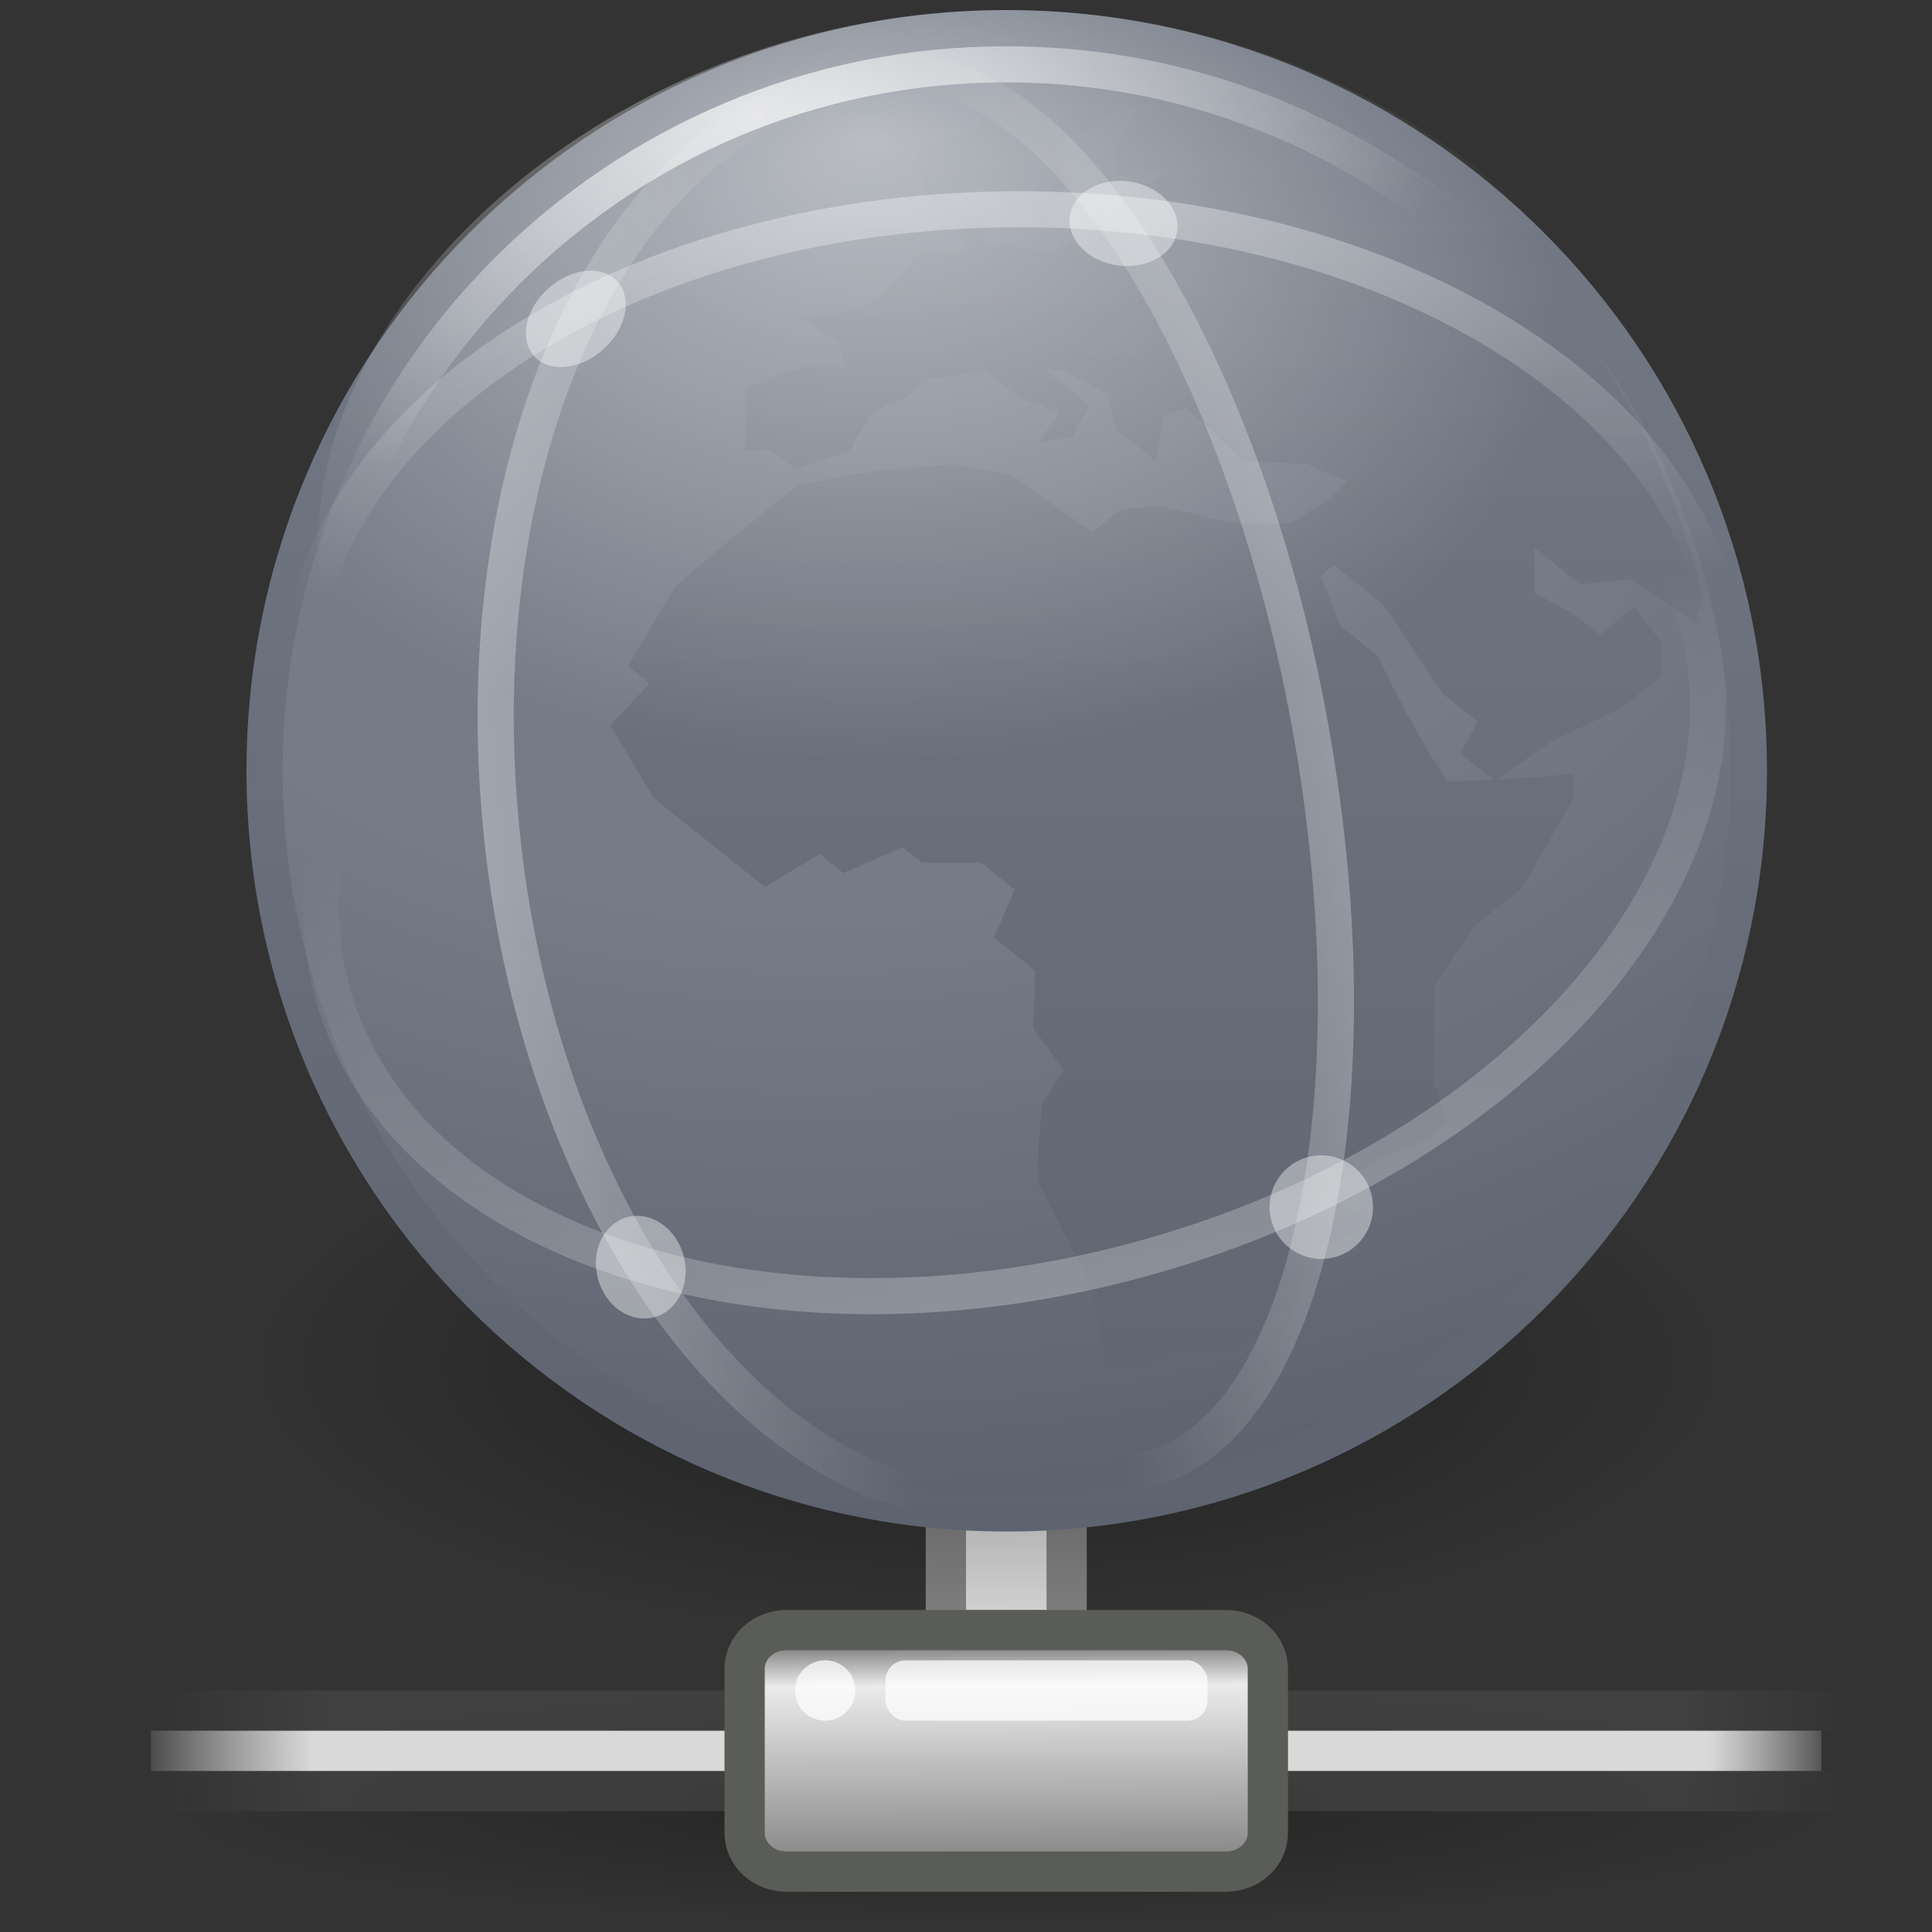 <?xml version="1.0" encoding="UTF-8" standalone="no"?>
<!-- Created with Inkscape (http://www.inkscape.org/) -->
<svg id="svg3389" xmlns="http://www.w3.org/2000/svg" height="48" width="48" version="1.0" xmlns:xlink="http://www.w3.org/1999/xlink">
 <rect width="100%" height="100%" fill="#333333" stroke="none"/>
 <defs id="defs3391">
  <radialGradient id="radialGradient2616" gradientUnits="userSpaceOnUse" cy="4.625" cx="62.625" gradientTransform="matrix(1.734 0 0 .648 -84.047 30.875)" r="10.625">
   <stop id="stop8840" offset="0"/>
   <stop id="stop8842" style="stop-opacity:0" offset="1"/>
  </radialGradient>
  <linearGradient id="linearGradient2613" y2="8" xlink:href="#linearGradient2532" gradientUnits="userSpaceOnUse" x2="32.749" gradientTransform="matrix(.9 0 0 .9 -1.1 -6.95)" y1="50.016" x1="32.749"/>
  <radialGradient id="radialGradient2611" gradientUnits="userSpaceOnUse" cy="12.61" cx="20.039" gradientTransform="matrix(1.757 -.045 .033 1.279 -14.968 -6.868)" r="22.464">
   <stop id="stop2541" style="stop-color:#757C88" offset="0"/>
   <stop id="stop2543" style="stop-color:#757C88" offset=".5"/>
   <stop id="stop2545" style="stop-color:#5D636F" offset="1"/>
  </radialGradient>
  <linearGradient id="linearGradient2532">
   <stop id="stop2534" style="stop-color:#5D636F" offset="0"/>
   <stop id="stop2536" style="stop-color:#757C88" offset="1"/>
  </linearGradient>
  <linearGradient id="linearGradient2608" y2=".431" xlink:href="#linearGradient2532" gradientUnits="userSpaceOnUse" x2="28.011" y1="38.601" x1="28.011"/>
  <radialGradient id="radialGradient2605" xlink:href="#linearGradient3156" gradientUnits="userSpaceOnUse" cy="10.875" cx="22.125" gradientTransform="matrix(.909 -.101 .051 .46 -1.854 .064)" r="20"/>
  <radialGradient id="radialGradient2602" fy="4.761" xlink:href="#linearGradient3156" gradientUnits="userSpaceOnUse" cy="11.223" cx="22.945" gradientTransform="matrix(1.221 .009 -.006 .755 -6.387 -.375)" r="14"/>
  <linearGradient id="linearGradient2599" y2="20.664" xlink:href="#linearGradient3156" gradientUnits="userSpaceOnUse" x2="28.29" gradientTransform="matrix(.969 -.262 .176 .643 -6.665 11.932)" y1="61.853" x1="24.335"/>
  <linearGradient id="linearGradient2596" y2="20.664" xlink:href="#linearGradient3156" gradientUnits="userSpaceOnUse" x2="28.29" gradientTransform="matrix(1.012 -.006 .001 .669 -3.699 .86)" y1="-.815" x1="27.889"/>
  <linearGradient id="linearGradient2593" y2="20.664" xlink:href="#linearGradient3156" gradientUnits="userSpaceOnUse" x2="28.29" gradientTransform="matrix(-.089 -1.008 .625 -.036 10.757 49.278)" y1="-2.31" x1="28.221"/>
  <linearGradient id="linearGradient3156">
   <stop id="stop3158" style="stop-color:#fff" offset="0"/>
   <stop id="stop3160" style="stop-color:#fff;stop-opacity:0" offset="1"/>
  </linearGradient>
  <linearGradient id="linearGradient2590" y2="24.654" xlink:href="#linearGradient3156" gradientUnits="userSpaceOnUse" x2="29.725" gradientTransform="matrix(-.144 -.993 .437 .015 18.642 47.13)" y1="55.647" x1="30.502"/>
  <radialGradient id="radialGradient2583" gradientUnits="userSpaceOnUse" cy="394.78" cx="1120.4" gradientTransform="matrix(1.018 0 0 .145 -1115.7 -12.423)" r="20.625">
   <stop id="stop10999" offset="0"/>
   <stop id="stop11001" style="stop-opacity:0" offset="1"/>
  </radialGradient>
  <linearGradient id="linearGradient9220" y2="117.83" gradientUnits="userSpaceOnUse" x2="15.343" gradientTransform="matrix(3.112 0 0 .091 28.949 19.75)" y1="117.83" x1="1.642">
   <stop id="stop179-9" style="stop-color:#fff;stop-opacity:0" offset="0"/>
   <stop id="stop180-2" style="stop-color:#d9d9d9" offset=".108"/>
   <stop id="stop181-7" style="stop-color:#d9d9d9" offset=".921"/>
   <stop id="stop182-0" style="stop-color:#fff;stop-opacity:0" offset="1"/>
  </linearGradient>
  <linearGradient id="linearGradient9218" y2="372.58" xlink:href="#linearGradient272-6" gradientUnits="userSpaceOnUse" x2="5.086" gradientTransform="matrix(9.389 0 0 .224 29.13 -45.865)" y1="372.58" x1=".612"/>
  <linearGradient id="linearGradient272-6">
   <stop id="stop273-1" style="stop-color:#474747;stop-opacity:0" offset="0"/>
   <stop id="stop275-8" style="stop-color:#474747" offset=".1"/>
   <stop id="stop276-3" style="stop-color:#474747" offset="0.9"/>
   <stop id="stop274-5" style="stop-color:#474747;stop-opacity:0" offset="1"/>
  </linearGradient>
  <linearGradient id="linearGradient9216" y2="372.58" xlink:href="#linearGradient272-6" gradientUnits="userSpaceOnUse" x2="5.086" gradientTransform="matrix(9.389 0 0 .224 29.13 -51.785)" y1="372.58" x1=".612"/>
  <linearGradient id="linearGradient2575" y2="46.038" gradientUnits="userSpaceOnUse" x2="23.144" gradientTransform="matrix(.731 0 0 0.697 7.868 14.121)" y1="38.297" x1="23.1">
   <stop id="stop9349" style="stop-color:#7a7a7a" offset="0"/>
   <stop id="stop9351" style="stop-color:#ebebeb" offset=".198"/>
   <stop id="stop9353" style="stop-color:#b9b9b9" offset=".599"/>
   <stop id="stop9355" style="stop-color:#878787" offset="1"/>
  </linearGradient>
 </defs>
 <g id="layer1">
  <rect id="rect8955" style="stroke:#828282;fill:#d9d9d9" height="5" width="3" y="35.5" x="23.5"/>
  <path id="path8836" style="opacity:.4;fill-rule:evenodd;fill:url(#radialGradient2616)" d="m42.939 33.87c0 3.8-8.247 6.88-18.42 6.88-10.172 0-18.419-3.08-18.419-6.88s8.247-6.88 18.419-6.88c10.173 0 18.42 3.08 18.42 6.88z"/>
  <path id="path1307" style="stroke-linejoin:round;stroke:url(#linearGradient2613);stroke-linecap:round;stroke-width:.898;fill:url(#radialGradient2611)" d="m43.451 19.15c0 10.185-8.261 18.451-18.439 18.451s-18.439-8.266-18.439-18.451c0-10.185 8.261-18.451 18.439-18.451 10.178 0 18.439 8.266 18.439 18.451z"/>
  <path id="path6628" style="fill:url(#linearGradient2608)" d="m42.297 14.864l-0.168 0.648c-0.498-0.413-1.056-0.761-1.624-1.124l-1.245 0.129-1.138-0.907v1.122l0.975 0.52 0.649 0.519 0.867-0.692c0.218 0.288 0.433 0.577 0.65 0.865v0.864l-0.976 0.778-1.787 0.865-1.353 0.952-0.867-0.694 0.434-0.778-0.866-0.691-1.462-2.204-1.246-0.993-0.326 0.258 0.489 1.254 0.92 0.735c0.525 1.069 1.044 2.091 1.734 3.113 1.07 0 2.078-0.08 3.14-0.175v0.606l-1.299 2.247-1.192 0.951-0.975 1.471v2.419l0.326 0.953-0.541 0.431-1.193 0.519-1.246 0.734 1.03 0.821-1.408 0.866 0.271 0.561-2.113 1.686h-1.407l-1.191 0.52h-0.76v-0.692l-0.323-1.385c-0.419-0.868-0.855-1.73-1.299-2.592 0-0.636 0.053-1.266 0.107-1.902l0.543-0.864-0.759-1.039 0.055-1.426-1.03-0.821 0.515-1.188-0.838-0.671h-1.464l-0.487-0.388-1.462 0.649-0.595-0.477-1.355 0.821c-0.92-0.735-1.841-1.469-2.761-2.204l-1.083-1.816 0.975-1.037-0.541-0.431 1.19-1.99c0.977-0.858 1.999-1.681 3.032-2.507l1.842-0.345 2.057-0.173 1.408 0.26 2.004 1.425 0.704-0.561 0.974-0.087 1.841 0.432h1.409l0.975-0.605 0.433-0.432-0.976-0.432-1.625-0.086c-0.451-0.441-0.87-0.905-1.406-1.297l-0.543 0.172-0.216 1.125-0.975-0.778-0.215-0.866-1.083-0.603h-0.435l1.084 0.864-0.434 0.778-0.865 0.172 0.541-0.778-0.977-0.344-0.864-0.692-1.626 0.259-0.216 0.345-0.975 0.433-0.541 0.952-1.353 0.475-0.596-0.475h-0.649v-1.557l1.408-0.519h1.083l-0.219-0.604-0.864-0.605 1.461-0.216 0.812-0.647 0.649-0.779h1.193l-0.326-0.604 0.759-0.346v0.692l1.624 0.259 1.624-0.95 0.109-0.433 1.406-0.691c-0.509 0.045-1.018 0.077-1.516 0.173v-0.779l0.542-0.865h-0.542l-1.189 0.778-0.326 0.432 0.326 0.606-0.543 1.036-0.866-0.346-0.756-0.604-1.193 0.604-0.434-1.383 2.058-0.951v-0.519l1.3-0.605 2.058-0.346 1.408 0.346 1.95 0.864h-1.409l1.409 1.037 1.082-0.864s4.308 2.163 6.533 5.154c2.164 2.91 3.071 6.218 3.165 6.906z"/>
  <path id="path3164" style="opacity:.7;stroke-linejoin:round;stroke:url(#radialGradient2605);stroke-linecap:round;stroke-width:.897;fill:none" d="m42.552 19.15c0 9.688-7.864 17.552-17.552 17.552s-17.552-7.864-17.552-17.552c0-9.688 7.864-17.552 17.552-17.552 9.688 0 17.552 7.864 17.552 17.552z"/>
  <path id="path3154" style="opacity:.5;fill:url(#radialGradient2602)" d="m42.1 13.522c0 6.403-7.661 9.926-17.1 9.926s-17.1-3.523-17.1-9.926c0-6.403 7.661-13.272 17.1-13.272s17.1 6.869 17.1 13.272z"/>
  <path id="path2218" style="opacity:.5;stroke:url(#linearGradient2599);stroke-linecap:round;stroke-width:.896;fill:none" d="m42.152 15.462c1.698 6.214-4.513 13.305-13.875 15.838-9.361 2.534-18.327-0.449-20.025-6.662-1.699-6.214 4.513-13.305 13.874-15.838 9.361-2.534 18.327 0.449 20.026 6.662z"/>
  <path id="path2230" style="opacity:.5;stroke:url(#linearGradient2596);stroke-linecap:round;stroke-width:.897;fill:none" d="m42.89 16.793c0.009 6.462-7.914 11.749-17.697 11.808-9.784 0.059-17.723-5.132-17.732-11.594-0.01-6.462 7.913-11.749 17.696-11.808 9.784-0.059 17.723 5.132 17.733 11.594z"/>
  <path id="path2234" style="opacity:.5;stroke:url(#linearGradient2593);stroke-linecap:round;stroke-width:.898;fill:none" d="m21.802 2.046c6.042-0.348 11.641 7.266 12.506 17.007 0.864 9.74-3.333 17.918-9.375 18.266s-11.641-7.266-12.505-17.007c-0.865-9.74 3.332-17.918 9.374-18.266v0z"/>
  <path id="path2240" style="opacity:.5;stroke:url(#linearGradient2590);stroke-linecap:round;stroke-width:.898;fill:none" d="m22.614 1.825c4.224 0.147 8.777 8.046 10.17 17.643 1.392 9.596-0.903 17.257-5.128 17.11-4.224-0.148-8.777-8.047-10.17-17.643-1.392-9.597 0.903-17.257 5.128-17.11v0z"/>
  <path id="path2255" style="opacity:.4;fill:#fff" d="m34.067 29.652c0.187 0.686-0.217 1.393-0.902 1.58-0.685 0.186-1.391-0.218-1.578-0.904-0.186-0.686 0.218-1.393 0.903-1.579 0.685-0.187 1.391 0.218 1.577 0.903z"/>
  <path id="path2275" style="opacity:.4;fill:#fff" d="m16.982 31.194c0.187 0.686-0.138 1.371-0.725 1.531s-1.214-0.266-1.4-0.952c-0.187-0.686 0.138-1.371 0.725-1.531s1.214 0.266 1.4 0.952z"/>
  <path id="path2283" style="opacity:.4;fill:#fff" d="m29.153 5.213c0.282 0.554-0.044 1.155-0.729 1.342s-1.469-0.112-1.751-0.666 0.045-1.155 0.73-1.341c0.684-0.186 1.468 0.112 1.75 0.666z"/>
  <path id="path2291" style="opacity:.4;fill:#fff" d="m15.545 7.585c-0.011 0.634-0.576 1.3-1.261 1.486s-1.231-0.176-1.219-0.811c0.012-0.634 0.576-1.3 1.261-1.486s1.231 0.176 1.219 0.811z"/>
  <path id="path6774" style="opacity:.3;fill-rule:evenodd;enable-background:new;fill:url(#radialGradient2583)" d="m46 45c-0.003 1.656-9.404 2.999-21 2.999s-20.998-1.343-21-2.999c-0.003-1.657 9.4-3.001 21-3.001s21.003 1.344 21 3.001z"/>
  <g id="g7753" style="enable-background:new" transform="translate(-30.877 12.999)">
   <rect id="rect8601" style="opacity:.65;display:block;fill:url(#linearGradient9216)" height="1" width="42" y="31" x="34.877"/>
   <rect id="rect8603" style="opacity:.65;display:block;fill:url(#linearGradient9218)" height="1" width="42" y="29" x="34.877"/>
   <rect id="rect8605" style="display:block;fill:url(#linearGradient9220)" height="1" width="41.5" y="30" x="34.627"/>
  </g>
  <path id="path8607" style="stroke-width:1;stroke:#5a5c58;enable-background:new;display:block;fill:url(#linearGradient2575)" d="m22.779 40.5h-3.234c-0.582 0-1.045 0.427-1.045 0.964v4.071c0 0.537 0.463 0.965 1.045 0.965h10.91c0.582 0 1.045-0.428 1.045-0.965v-4.071c0-0.537-0.463-0.964-1.045-0.964h-2.821-4.855z"/>
  <rect id="rect8615" style="fill-opacity:.72;enable-background:new;display:block;fill:#fff" rx="0.5" ry=".5" height="1.5" width="8" y="41.25" x="22"/>
  <path id="path8617" style="fill-opacity:.72;enable-background:new;display:block;fill:#fff" d="m21.25 42c0 0.414-0.336 0.75-0.75 0.75s-0.75-0.336-0.75-0.75c0-0.415 0.336-0.75 0.75-0.75s0.75 0.335 0.75 0.75z"/>
 </g>
</svg>
